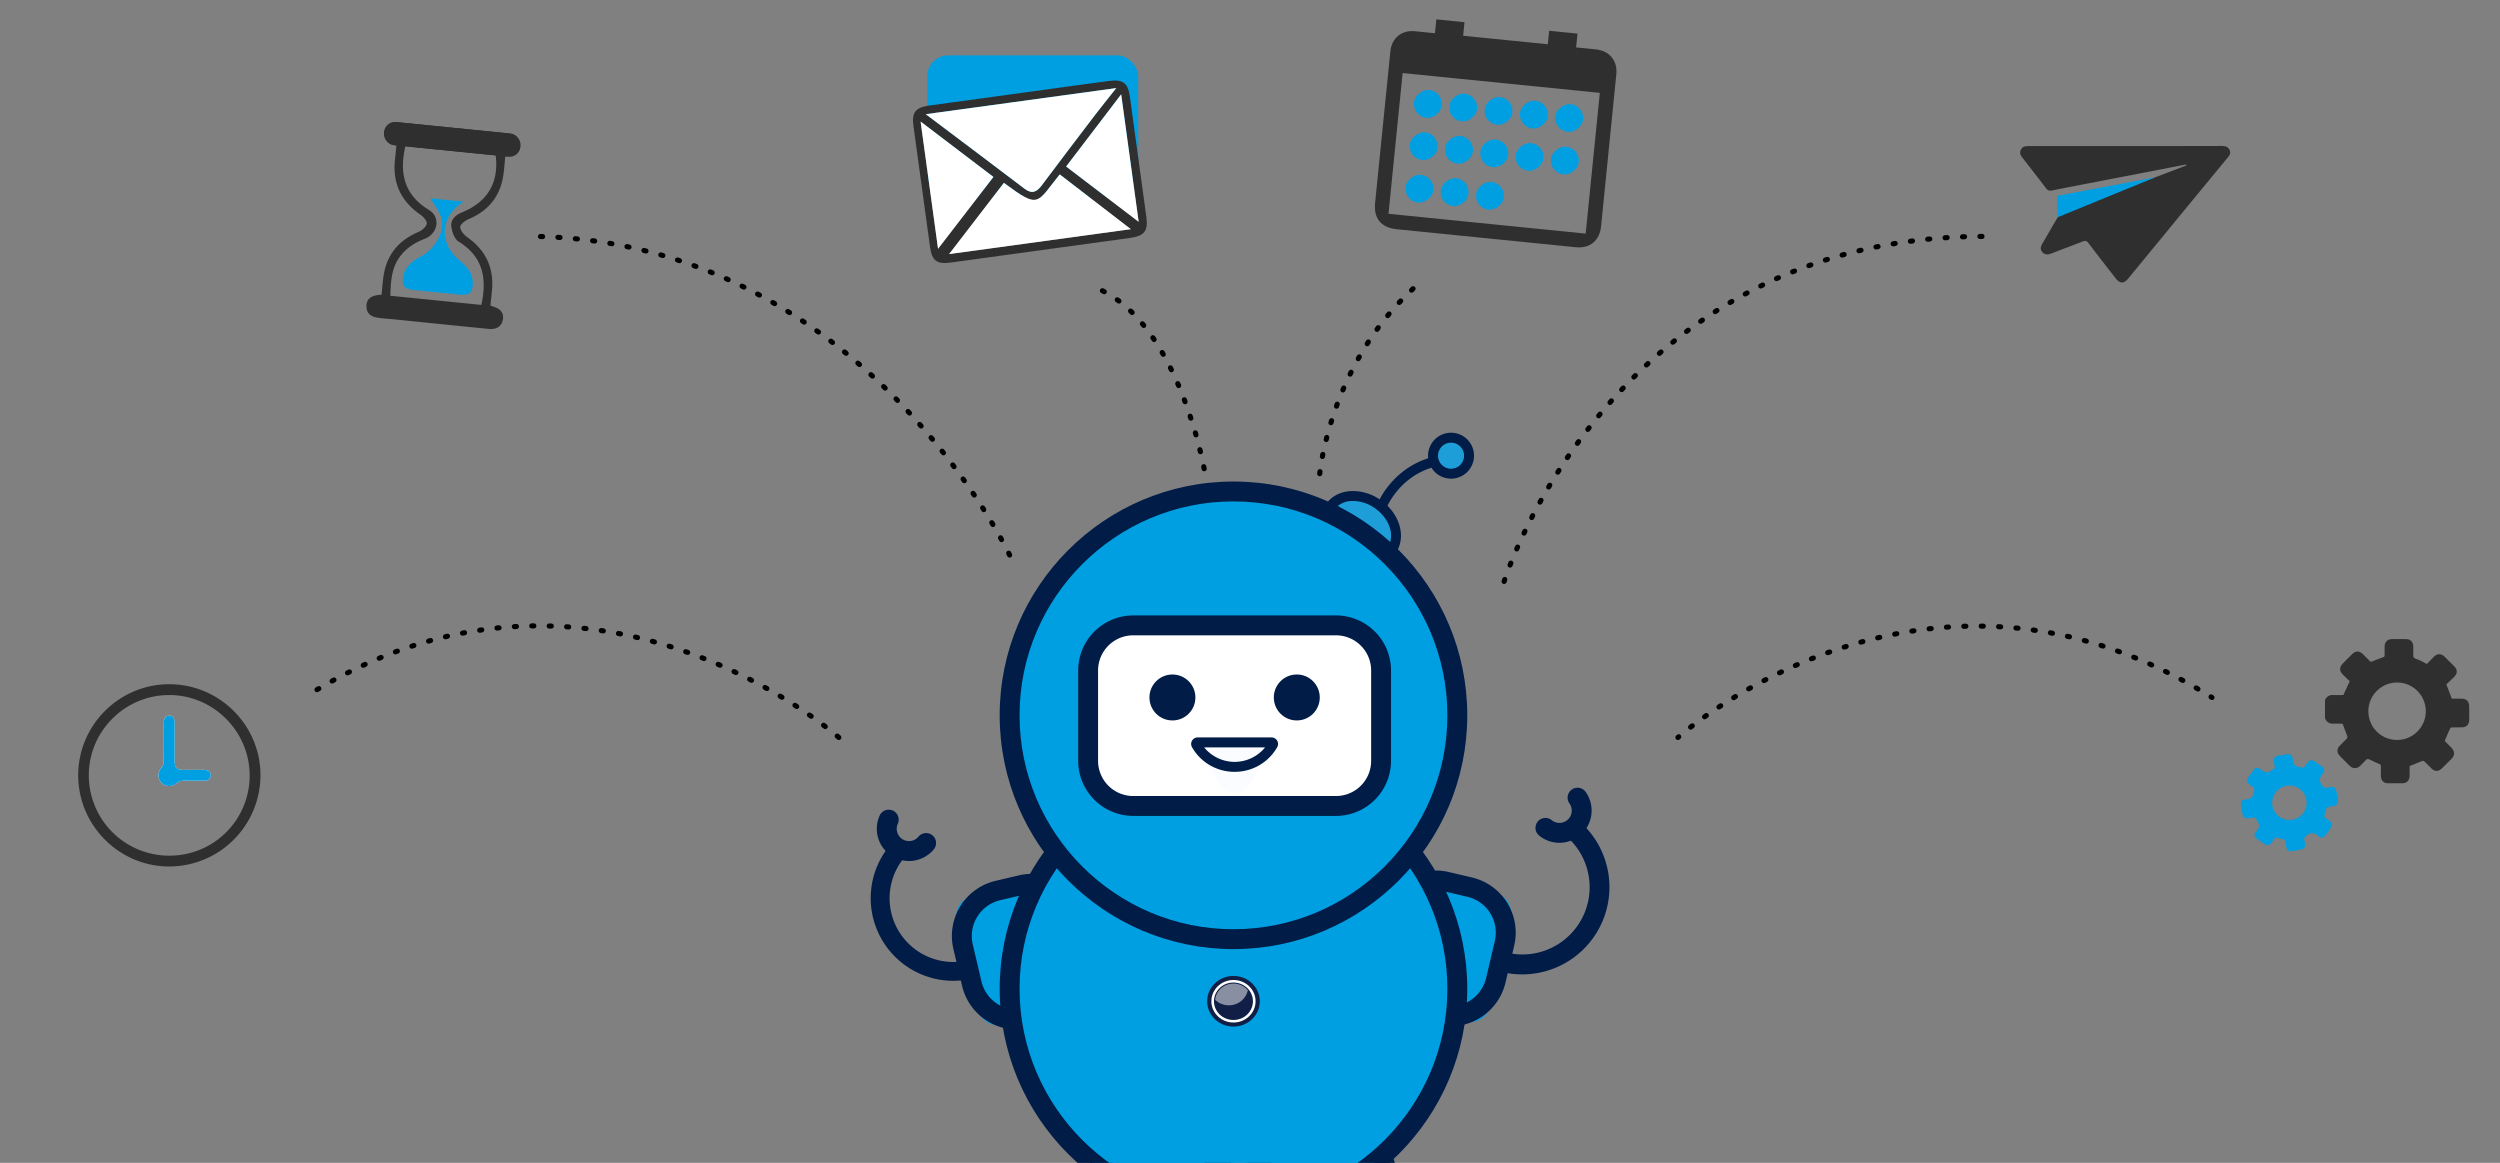 <svg xmlns="http://www.w3.org/2000/svg" viewBox="0 0 2438 1134"><rect x="0" y="0" width="2438" height="1134" fill="#808080" stroke="none"/><defs><style>.cls-1{isolation:isolate;}.cls-2{fill:#009fe2;}.cls-3{fill:#001c47;}.cls-4{fill:#1e9ed8;}.cls-5{fill:#111f46;}.cls-6{fill:#fff;}.cls-7{mix-blend-mode:soft-light;opacity:0.5;}.cls-8{fill:#fbfcff;}.cls-10,.cls-11,.cls-9{fill:none;stroke:#000;stroke-linecap:round;stroke-linejoin:round;stroke-width:5px;}.cls-10{stroke-dasharray:2 14.97;}.cls-11{stroke-dasharray:2 15;}.cls-12{fill:#2f2f2f;}</style></defs><g class="cls-1"><g id="Layer_1" data-name="Layer 1"><rect class="cls-2" x="904.19" y="54" width="205.81" height="139" rx="20.5"/><path class="cls-3" d="M851.41,856.78a80.06,80.06,0,0,1,19.34-35.7l13.45,12.53a62.16,62.16,0,0,0,78.36,95.12l9.74,15.59a80.61,80.61,0,0,1-120.89-87.54Z"/><path class="cls-3" d="M1347.58,498.53a4.78,4.78,0,0,1-1.77-.33,4.85,4.85,0,0,1-2.75-6.27c.67-1.72,16.92-42.07,64.89-48.39a4.85,4.85,0,0,1,1.26,9.62c-42.14,5.55-56.53,40.8-57.12,42.3A4.84,4.84,0,0,1,1347.58,498.53Z"/><path class="cls-4" d="M1357.11,536.44c9.18-13,3.22-33-13.3-44.64s-37.35-10.61-46.52,2.38Z"/><path class="cls-3" d="M1357.11,541.29a4.84,4.84,0,0,1-2.79-.89l-59.83-42.26a4.85,4.85,0,0,1-1.16-6.76c5.31-7.52,13.91-12,24.22-12.48a46.92,46.92,0,0,1,29.06,8.93c18.67,13.2,25.16,36.26,14.47,51.41a4.87,4.87,0,0,1-3.14,2A5.81,5.81,0,0,1,1357.11,541.29Zm-52.52-47.9,50.83,35.91c3.84-10.61-1.9-24.71-14.41-33.54a37.27,37.27,0,0,0-23-7.18A22.77,22.77,0,0,0,1304.59,493.39Z"/><rect class="cls-2" x="941.92" y="864.06" width="114.42" height="128.13" rx="18.78" transform="translate(2184.28 1602.75) rotate(166.76)"/><path class="cls-3" d="M992,1004.09a55.33,55.33,0,0,1-53.76-42.59l-8.49-36.09A55.23,55.23,0,0,1,970.86,859l22.75-5.35A55.23,55.23,0,0,1,1060,894.76l8.49,36.09a55.29,55.29,0,0,1-41.11,66.41l-22.75,5.35A54.94,54.94,0,0,1,992,1004.09Zm14.32-132.52a35.9,35.9,0,0,0-8.27,1l-22.75,5.35A35.88,35.88,0,0,0,948.63,921l8.5,36.09a35.86,35.86,0,0,0,43.08,26.67l22.75-5.35a35.88,35.88,0,0,0,26.67-43.09l-8.5-36.09a35.83,35.83,0,0,0-34.81-27.63Z"/><path class="cls-3" d="M1484.51,950.23a84.48,84.48,0,0,1-41.43-10.9l9.48-16.92a65.59,65.59,0,0,0,77.92-104.12L1544,804.41a85.07,85.07,0,0,1-59.52,145.82Z"/><path class="cls-3" d="M1520.72,821.89a31.18,31.18,0,0,1-19.72-7,9.7,9.7,0,1,1,12.23-15.06,12,12,0,0,0,16.85-1.76,12,12,0,0,0,.42-14.58,9.7,9.7,0,0,1,15.71-11.38A31.4,31.4,0,0,1,1524,821.72C1522.92,821.83,1521.82,821.89,1520.72,821.89Z"/><path class="cls-3" d="M856.09,816.19a31.22,31.22,0,0,1,1.77-20.86,9.7,9.7,0,0,1,17.68,8,12,12,0,0,0,6,15.85,12,12,0,0,0,14.2-3.31,9.7,9.7,0,0,1,15,12.3,31.4,31.4,0,0,1-53.64-8.82A32.92,32.92,0,0,1,856.09,816.19Z"/><rect class="cls-2" x="1350.05" y="860.81" width="114.42" height="128.13" rx="18.78" transform="translate(249.24 -297.73) rotate(13.24)"/><path class="cls-3" d="M1414.39,1000.84a54.94,54.94,0,0,1-12.65-1.48L1379,994a55.3,55.3,0,0,1-41.11-66.41l8.49-36.09a55.29,55.29,0,0,1,66.41-41.11l22.75,5.35a55.29,55.29,0,0,1,41.11,66.41l-8.5,36.09A55.32,55.32,0,0,1,1414.39,1000.84Zm-14.26-132.52A35.9,35.9,0,0,0,1365.25,896L1356.76,932a35.88,35.88,0,0,0,26.67,43.09l22.75,5.35a35.84,35.84,0,0,0,43.08-26.67l8.49-36.09a35.83,35.83,0,0,0-26.67-43.09l-22.74-5.35A35.65,35.65,0,0,0,1400.13,868.32Z"/><rect class="cls-2" x="1063.56" y="1109.32" width="133.42" height="128.13" rx="21.03" transform="translate(1827.94 2645.67) rotate(-161.43)"/><path class="cls-3" d="M1141,1251.49a60.28,60.28,0,0,1-19.28-3.17l-29.82-10a60.76,60.76,0,0,1-38.2-76.85l8.34-24.81a60.76,60.76,0,0,1,76.85-38.19l29.82,10a60.69,60.69,0,0,1,38.19,76.86l-8.33,24.8A60.81,60.81,0,0,1,1141,1251.49Zm-21.4-136.8a41.36,41.36,0,0,0-39.17,28.14l-8.34,24.8a41.34,41.34,0,0,0,26,52.29h0l29.82,10a41.29,41.29,0,0,0,52.28-26l8.33-24.8a41.28,41.28,0,0,0-26-52.29l-29.82-10A40.84,40.84,0,0,0,1119.57,1114.69Z"/><rect class="cls-2" x="1224.15" y="1103.23" width="133.42" height="128.13" rx="21.03" transform="translate(-304.57 471.95) rotate(-18.57)"/><path class="cls-3" d="M1280.17,1245.4A60.79,60.79,0,0,1,1222.6,1204l-8.33-24.81a60.69,60.69,0,0,1,38.19-76.85l29.82-10a60.76,60.76,0,0,1,76.85,38.2l8.33,24.8a60.75,60.75,0,0,1-38.19,76.85l-29.82,10A60.33,60.33,0,0,1,1280.17,1245.4Zm21.4-136.8a41.05,41.05,0,0,0-13.11,2.15l-29.82,10a41.28,41.28,0,0,0-26,52.28l8.33,24.81a41.32,41.32,0,0,0,52.28,26l29.82-10a41.33,41.33,0,0,0,26-52.28l-8.34-24.8A41.36,41.36,0,0,0,1301.57,1108.6Z"/><circle class="cls-2" cx="1202.88" cy="964.29" r="218.3"/><path class="cls-3" d="M1202.88,1192.3c-125.72,0-228-102.29-228-228s102.28-228,228-228,228,102.29,228,228S1328.6,1192.3,1202.88,1192.3Zm0-436.61c-115,0-208.6,93.58-208.6,208.6s93.58,208.61,208.6,208.61,208.61-93.58,208.61-208.61S1317.91,755.69,1202.88,755.69Z"/><circle class="cls-2" cx="1202.88" cy="697.58" r="218.3"/><path class="cls-3" d="M1202.88,925.58c-125.72,0-228-102.28-228-228s102.28-228,228-228,228,102.28,228,228S1328.6,925.58,1202.88,925.58Zm0-436.61c-115,0-208.6,93.58-208.6,208.6s93.58,208.61,208.6,208.61,208.61-93.58,208.61-208.61S1317.91,489,1202.88,489Z"/><path class="cls-5" d="M1228.56,976.42c0-13.64-11.5-24.7-25.68-24.7s-25.67,11.06-25.67,24.7,11.49,24.71,25.67,24.71S1228.56,990.07,1228.56,976.42Z"/><path class="cls-6" d="M1224.44,976.42c0-11.45-9.65-20.74-21.56-20.74s-21.55,9.29-21.55,20.74,9.65,20.75,21.55,20.75S1224.44,987.88,1224.44,976.42Z"/><path class="cls-5" d="M1221.86,976.42c0-10.08-8.5-18.25-19-18.25s-19,8.17-19,18.25,8.49,18.26,19,18.26S1221.86,986.51,1221.86,976.42Z"/><g class="cls-7"><path class="cls-6" d="M1198.33,980.37a18.78,18.78,0,0,0,18.57-14.66,18.12,18.12,0,0,0-14-6.52c-9.42,0-17.13,7-17.84,15.9A19.25,19.25,0,0,0,1198.33,980.37Z"/></g><circle class="cls-4" cx="1415.07" cy="444.39" r="17.54"/><path class="cls-3" d="M1415.07,466.79a22.4,22.4,0,1,1,22.39-22.4A22.42,22.42,0,0,1,1415.07,466.79Zm0-35.09a12.7,12.7,0,1,0,12.69,12.69A12.71,12.71,0,0,0,1415.07,431.7Z"/><rect class="cls-6" x="1061.14" y="609.86" width="285.69" height="176.12" rx="36.52"/><path class="cls-3" d="M1302.85,795.68H1105.13A53.74,53.74,0,0,1,1051.45,742V653.85a53.75,53.75,0,0,1,53.68-53.69h197.72a53.75,53.75,0,0,1,53.68,53.69V742A53.74,53.74,0,0,1,1302.85,795.68ZM1105.13,619.56a34.33,34.33,0,0,0-34.29,34.29V742a34.33,34.33,0,0,0,34.29,34.28h197.72A34.32,34.32,0,0,0,1337.14,742V653.85a34.33,34.33,0,0,0-34.29-34.29Z"/><circle class="cls-3" cx="1143.35" cy="680.17" r="22.41"/><circle class="cls-3" cx="1264.63" cy="680.17" r="22.41"/><path class="cls-8" d="M1219.39,764.27l22.7-39.33a.62.62,0,0,0-.54-.93h-75.12a.62.62,0,0,0-.54.93l22.7,39.33A17.79,17.79,0,0,0,1219.39,764.27Z"/><path class="cls-3" d="M1204,752.68h0a47.46,47.46,0,0,1-41.53-24,6.35,6.35,0,0,1,5.5-9.54H1240a6.36,6.36,0,0,1,5.51,9.53h0A47.5,47.5,0,0,1,1204,752.68Zm-29.7-23.82a38.31,38.31,0,0,0,59.41,0Zm67-2.59h0Z"/><path class="cls-9" d="M1636.33,719.16l.75-.66"/><path class="cls-10" d="M1648.69,709.06c51.92-40.15,260.81-179.31,501.17-33.36"/><path class="cls-9" d="M2156.24,679.64l.85.53"/><path class="cls-11" d="M1466.81,567S1571.5,230.5,1935.5,230.5"/><path class="cls-11" d="M1287,461.94s9.62-105.3,91-180.37"/><path class="cls-11" d="M1174.29,457.09s-25.1-141.45-103.45-175.52"/><path class="cls-11" d="M984.58,541.29S841.79,237.5,523.14,230.5"/><path class="cls-11" d="M818,719.16s-242.79-216.32-521.14-39"/><path class="cls-12" d="M165,845c-48.73,0-88.64-40-88.73-88.82s39.77-88.83,88.59-88.94c49-.12,89.19,39.89,89.16,88.81A89.16,89.16,0,0,1,165,845Zm.25-10.56a78,78,0,0,0,78.21-78.28c-.06-43-35.43-78.36-78.42-78.36-43.18,0-78.44,35.18-78.43,78.24A78.35,78.35,0,0,0,165.23,834.45Z"/><path class="cls-6" d="M170.3,724.29c0-6.45,0-12.9,0-19.35,0-4.69-1.89-7.07-5.38-7s-5.16,2.42-5.17,7.2c0,12.61.09,25.22-.1,37.83a9.79,9.79,0,0,1-2.17,5.64c-3.85,4.6-4,10.57,0,14.73s10.31,4.19,15,.15a9.12,9.12,0,0,1,5.24-2.09c7-.23,14.08,0,21.11-.11,4.31,0,6.66-2,6.62-5.33s-2.39-5.17-6.75-5.2c-6.89,0-13.78,0-20.67,0-5.36,0-7.77-2.48-7.77-8Q170.28,733.53,170.3,724.29Z"/><path class="cls-2" d="M170.3,724.29q0,9.24,0,18.48c0,5.48,2.41,8,7.77,8,6.89,0,13.78,0,20.67,0,4.36,0,6.71,1.9,6.75,5.2s-2.31,5.29-6.62,5.33c-7,.06-14.08-.12-21.11.11a9.12,9.12,0,0,0-5.24,2.09c-4.71,4-10.88,4.12-15-.15s-3.88-10.13,0-14.73a9.79,9.79,0,0,0,2.17-5.64c.19-12.61.08-25.22.1-37.83,0-4.78,1.74-7.14,5.17-7.2s5.35,2.32,5.38,7C170.32,711.39,170.3,717.84,170.3,724.29Z"/><path class="cls-12" d="M386.58,142c-2.33-.81-4.81-.9-5.76-2.15-2.56-3.38-6.67-7.68-6.06-10.82.72-3.67,5.5-6.86,9.07-9.5,1.44-1.07,4.38-.28,6.61-.05q51.56,5.12,103.09,10.4c3,.31,6.92.6,8.68,2.5,2.59,2.81,5.3,7.22,5,10.67-.7,7.41-6.95,9.39-14.47,9.33-.65,6.46-1,12.67-1.94,18.79-3.15,20.43-14.51,34.34-33.56,42.41-3.47,1.47-8.42,5.08-8.43,7.72,0,3.38,3.6,7.74,6.83,10,17.74,12.53,26,29.28,24.21,50.92-.42,5.07-1,10.12-1.56,15.63a32.15,32.15,0,0,0,3,1.27c6.62,1.9,10.57,6.18,9,13.09s-7,9.2-13.67,8.54q-30.42-3-60.84-6.11c-14.37-1.44-28.72-3-43.1-4.26-7.54-.67-14.94-2.15-15.31-11.22-.37-8.86,6.5-11.44,14.72-11.7.61-6.1,1-11.73,1.77-17.32,2.9-21.2,14.48-35.56,34.15-43.91,3.41-1.44,7.44-4.84,8.17-8,.55-2.38-3.14-6.76-6-8.72-18.71-12.88-27.29-30.31-25.11-53C385.58,151.77,386.08,147,386.58,142Zm-6,146.42,88.84,8.93c5.62-25.74,1.78-47.07-22.22-61.78-4-2.46-6.46-9.61-7.06-14.89-.76-6.74,4.27-11.05,10.6-13.66,24.94-10.31,35.82-28.88,32.69-55.5l-88.23-8.86c-.31,1.74-.49,2.84-.7,3.94-4.77,24.61,1.07,44.42,23.85,58.19,11.57,7,8.83,23.08-4.23,28.12-10.35,4-19,9.7-25.28,19C381.57,262.9,381.1,275.29,380.62,288.43Z"/><path class="cls-2" d="M419.77,193.37l31.94,3.21a2.22,2.22,0,0,1-.67.86c-21.82,14-23.26,39.7-3,56.51,7.22,6,13.16,12.45,13,22.59-.16,8.8-3.21,11.65-12.08,10.81q-23.22-2.22-46.44-4.68c-8.16-.88-10.83-4.56-9.34-12.6,1.83-9.83,8.55-15.42,17-19.79,14-7.28,23.92-24.66,20.2-37.62C428.25,205.45,423,199.14,419.77,193.37Z"/><rect class="cls-12" x="374.15" y="124.52" width="133.7" height="22.74" rx="10.58" transform="translate(15.8 -43.41) rotate(5.74)"/><path class="cls-12" d="M2132,160.38q-32.86,6.36-65.74,12.72c-21.64,4.19-43.31,8.29-64.93,12.62-3,.61-4.66-.19-6.42-2.54-7.21-9.59-14.6-19.06-22-28.55-2-2.54-3.9-5-2.21-8.51s4.73-3.64,8-3.64q73.38,0,146.74-.06c13.73,0,27.47,0,41.19-.08,3.21,0,6,.56,7.56,3.71s.1,5.4-1.86,7.78q-31.39,38-62.68,76.17-17.16,20.87-34.32,41.73c-4,4.94-7.92,5-11.87,0-9-11.48-18-23-26.74-34.6-1.72-2.29-3.12-2.62-5.67-1.62-10.12,4-20.36,7.68-30.48,11.66-3.43,1.35-6.54,1.55-9-1.41s-1.28-5.78.46-8.71c5-8.37,9.65-16.92,14.75-25.21a12.18,12.18,0,0,1,5.57-4.69q58.71-22.62,117.53-44.93c.77-.3,1.51-.66,2.26-1Z"/><path class="cls-12" d="M994.6,90.81c28.79-3.94,57.57-8,86.37-11.81,14.19-1.9,19,1.69,20.93,15.54q8.11,58.44,16,116.91c1.87,13.86-1.81,18.65-16,20.61q-87.4,12.08-174.84,24c-13.45,1.83-18.25-1.84-20.08-15.12q-8.17-59-16.17-118c-1.8-13.28,1.83-18.09,15.28-20C935.6,98.81,965.1,94.84,994.6,90.81Zm-91.79,20.55c33.8,25.47,65.24,49.06,96.54,72.81,7.3,5.54,12,2.8,16.74-3.6,17.17-23,34.56-45.84,52-68.67,6.11-8,12.48-15.82,20.53-26Zm76.15,67-53.37,69.43,177.16-24.28-69.34-53.42C1010.35,198.72,1013.84,204.1,979,178.33ZM914.78,242.6l54-70-71-54Zm195.63-26.31-17-124.3-53.69,70.4Z"/><path class="cls-6" d="M902.81,111.36,1088.58,85.9c-8,10.18-14.42,18-20.53,26-17.4,22.83-34.79,45.67-52,68.67-4.77,6.4-9.44,9.14-16.74,3.6C968.05,160.42,936.61,136.83,902.81,111.36Z"/><path class="cls-6" d="M979,178.33c34.88,25.77,31.39,20.39,54.45-8.27l69.34,53.42L925.59,247.76Z"/><path class="cls-6" d="M914.78,242.6l-17-124.07,71,54Z"/><path class="cls-6" d="M1110.41,216.29l-70.73-53.9L1093.37,92Z"/><path class="cls-12" d="M1399.37,32.42l1.36-13.54,27.45,2.76-1.33,13.22,82.57,8.3L1510.74,30l27.63,2.78L1537,46.24c6.71.67,13,1.33,19.24,1.93,13.27,1.26,21.29,10.95,20,24.23q-7.43,74.26-14.9,148.52c-1.37,13.68-10.92,21.55-24.5,20.19q-87.36-8.76-174.72-17.56c-15.29-1.54-22.64-10.48-21.11-25.7q7.39-73.83,14.87-147.66c1.33-13.16,10.88-21,24-19.73C1386.16,31.07,1392.45,31.73,1399.37,32.42Zm-45.32,176.07,192.3,19.32,13.79-137.25L1367.85,71.24Z"/><rect class="cls-2" x="1443.58" y="135.86" width="27.15" height="27.36" rx="13.58" transform="translate(1162.68 1584.44) rotate(-84.26)"/><rect class="cls-2" x="1378.73" y="87.78" width="27.36" height="27.13" rx="13.56" transform="translate(1152.36 1476.65) rotate(-84.26)"/><rect class="cls-2" x="1413.24" y="91.24" width="27.21" height="27.2" rx="13.6" transform="translate(1179.86 1514.06) rotate(-84.26)"/><rect class="cls-2" x="1439.37" y="177.35" width="27.21" height="27.23" rx="13.6" transform="translate(1117.7 1617.56) rotate(-84.26)"/><rect class="cls-2" x="1404.9" y="173.81" width="27.26" height="27.2" rx="13.6" transform="translate(1090.23 1580.09) rotate(-84.26)"/><rect class="cls-2" x="1370.62" y="170.43" width="27.22" height="27.2" rx="13.6" transform="translate(1062.71 1542.92) rotate(-84.26)"/><rect class="cls-2" x="1512.39" y="142.95" width="27.21" height="27.23" rx="13.61" transform="translate(1217.64 1659.26) rotate(-84.26)"/><rect class="cls-2" x="1477.98" y="139.44" width="27.17" height="27.26" rx="13.59" transform="translate(1190.13 1621.85) rotate(-84.26)"/><rect class="cls-2" x="1409.16" y="132.41" width="27.24" height="27.33" rx="13.62" transform="translate(1135.18 1547.13) rotate(-84.26)"/><rect class="cls-2" x="1374.74" y="128.97" width="27.21" height="27.21" rx="13.6" transform="translate(1107.68 1509.71) rotate(-84.26)"/><rect class="cls-2" x="1447.76" y="94.56" width="27.21" height="27.24" rx="13.6" transform="translate(1207.61 1551.41) rotate(-84.26)"/><rect class="cls-2" x="1516.63" y="101.48" width="27.21" height="27.2" rx="13.6" transform="translate(1262.73 1626.15) rotate(-84.26)"/><rect class="cls-2" x="1482.14" y="98.13" width="27.3" height="27.21" rx="13.6" transform="translate(1235.06 1588.86) rotate(-84.26)"/><path class="cls-12" d="M2267.3,682.85c1.67-3.78,4.52-5.37,8.66-5.08,3.12.21,6.27,0,9.3,0l6.19-13.46c-2-1.9-4.24-4-6.45-6.25-3.85-3.84-3.85-7.42-.06-11.24,2.95-3,5.9-6,8.88-8.9,3.43-3.38,7-3.37,10.46,0,2.25,2.2,4.5,4.39,6.7,6.64a1.77,1.77,0,0,0,2.32.49c3.52-1.49,7.1-2.88,10.72-4.11a1.8,1.8,0,0,0,1.45-2.09c0-2.79,0-5.59,0-8.38.07-4.45,2.8-7.19,7.2-7.22s9.08,0,13.62,0c4.34,0,7,2.68,7.11,7.06.07,3.21,0,6.43.07,9.64a2.51,2.51,0,0,0,1.1,1.84c2,1,4.14,1.67,6.16,2.61s3.83,2,5.94,3.1c2.27-2.31,4.54-4.67,6.87-7,3.32-3.31,7.15-3.31,10.49,0q4.71,4.62,9.35,9.33c3.25,3.29,3.23,7-.07,10.31-2.57,2.56-5.23,5-7.6,7.3l5.29,13.91c3,0,6.11,0,9.25,0q7.66.08,7.72,7.79c0,4.26.05,8.53,0,12.79-.06,4.77-2.67,7.34-7.44,7.39-3.14,0-6.29,0-9.43.06a2.29,2.29,0,0,0-1.7,1c-1.84,4-3.55,8-5.34,12.12,2,2,4.17,4.31,6.38,6.53,3.67,3.7,3.67,7.64-.05,11.34-3.07,3-6.14,6.11-9.24,9.13s-6.78,3-9.86,0c-2.35-2.29-4.61-4.68-7-6.94a2.21,2.21,0,0,0-1.87-.52c-4.1,1.56-8.15,3.24-12.55,5,0,2.77,0,6,0,9.16,0,5-2.68,7.63-7.64,7.66-4.33,0-8.66,0-13,0-4.75,0-7.38-2.71-7.41-7.44,0-3.07,0-6.15,0-9.22a1.9,1.9,0,0,0-1.46-2.11c-3.52-1.49-6.94-3.23-10.46-4.75a2.31,2.31,0,0,0-2,.26c-2.1,1.94-4,4.05-6.08,6.07-3.23,3.21-7.34,3.24-10.58,0s-6.33-6.31-9.43-9.53-3.07-6.94.12-10.16c2.27-2.28,4.6-4.5,6.79-6.85a2.45,2.45,0,0,0,.36-2.08c-1.3-3.68-2.82-7.28-4.07-11a1.64,1.64,0,0,0-1.93-1.34c-2.38,0-4.76-.11-7.13,0-4.23.26-7.14-1.4-8.63-5.42Zm70.23,38.75a28,28,0,1,0-27.89-28.21A27.89,27.89,0,0,0,2337.53,721.6Z"/><path class="cls-2" d="M2280,782.86a6.37,6.37,0,0,1-5.3,3.38,16.28,16.28,0,0,0-4.24.77,3.74,3.74,0,0,0-2,2c-.81,2.39-1.31,4.89-2,7.65,1.52,1.06,3.25,2.25,4.95,3.47,2.86,2.08,3.33,4.56,1.35,7.44-1.63,2.38-3.29,4.73-5,7s-4.36,3.1-6.6,1c-4-3.66-7.51-4.31-11.91-.64-1.62,1.34-2.49,2-2,4.31,1.63,7.73.91,8.61-7,9.91-1.76.28-3.49.7-5.26.92-2.91.37-4.72-.91-5.38-3.77-.55-2.38-.27-5.47-1.7-7s-4.57-1.3-6.82-2.2c-1.7-.67-2.61-.37-3.46,1.16a31.1,31.1,0,0,1-2.59,3.77,4.58,4.58,0,0,1-6.51,1.24c-2.69-1.77-5.32-3.65-7.87-5.61-2.24-1.74-2.82-4.19-.87-6.22,4-4.13,4.25-7.89.54-12.36-1.16-1.39-1.74-2.39-3.71-1.78a20.49,20.49,0,0,1-4.75.77,4.37,4.37,0,0,1-4.84-3.58c-.63-3.07-1.18-6.16-1.59-9.26-.44-3.29.79-5.36,4.05-5.52,5.3-.28,8-2.43,8.77-7.89.31-2.32.12-3.37-1.75-4.65-6.58-4.49-6.64-5.22-2-11.8,1-1.46,2-3,3.08-4.36,1.9-2.49,4.29-3.13,6.59-1.09,4,3.53,7.67,4.64,11.86.56a10.07,10.07,0,0,1,2.48-1.33c-.37-2.27-.8-4.43-1.05-6.61-.37-3.15,1.05-5,4.16-5.57,2.66-.5,5.33-1,8-1.43,3.77-.62,5.93.64,6.22,4.41.36,4.78,1.9,7.93,7.24,8.06a13.26,13.26,0,0,1,3.33,1c1.26-1.75,2.5-3.55,3.81-5.3,2-2.68,4.26-3.06,7-1.18,2.38,1.62,4.75,3.27,7.06,5,2.58,1.9,3.24,4.42,1.11,6.77-3.55,3.91-4.18,7.36-.65,11.73,1.41,1.74,2.14,2.54,4.49,2.09,7.85-1.5,8.55-.87,9.85,7.15.24,1.5.65,3,1,4.44Zm-64.18-.13a16.8,16.8,0,1,0,16.87-16.68A16.74,16.74,0,0,0,2215.85,782.73Z"/><polygon class="cls-2" points="2006 191 2101.51 173 2006.81 211.8 2006 191"/></g></g></svg>